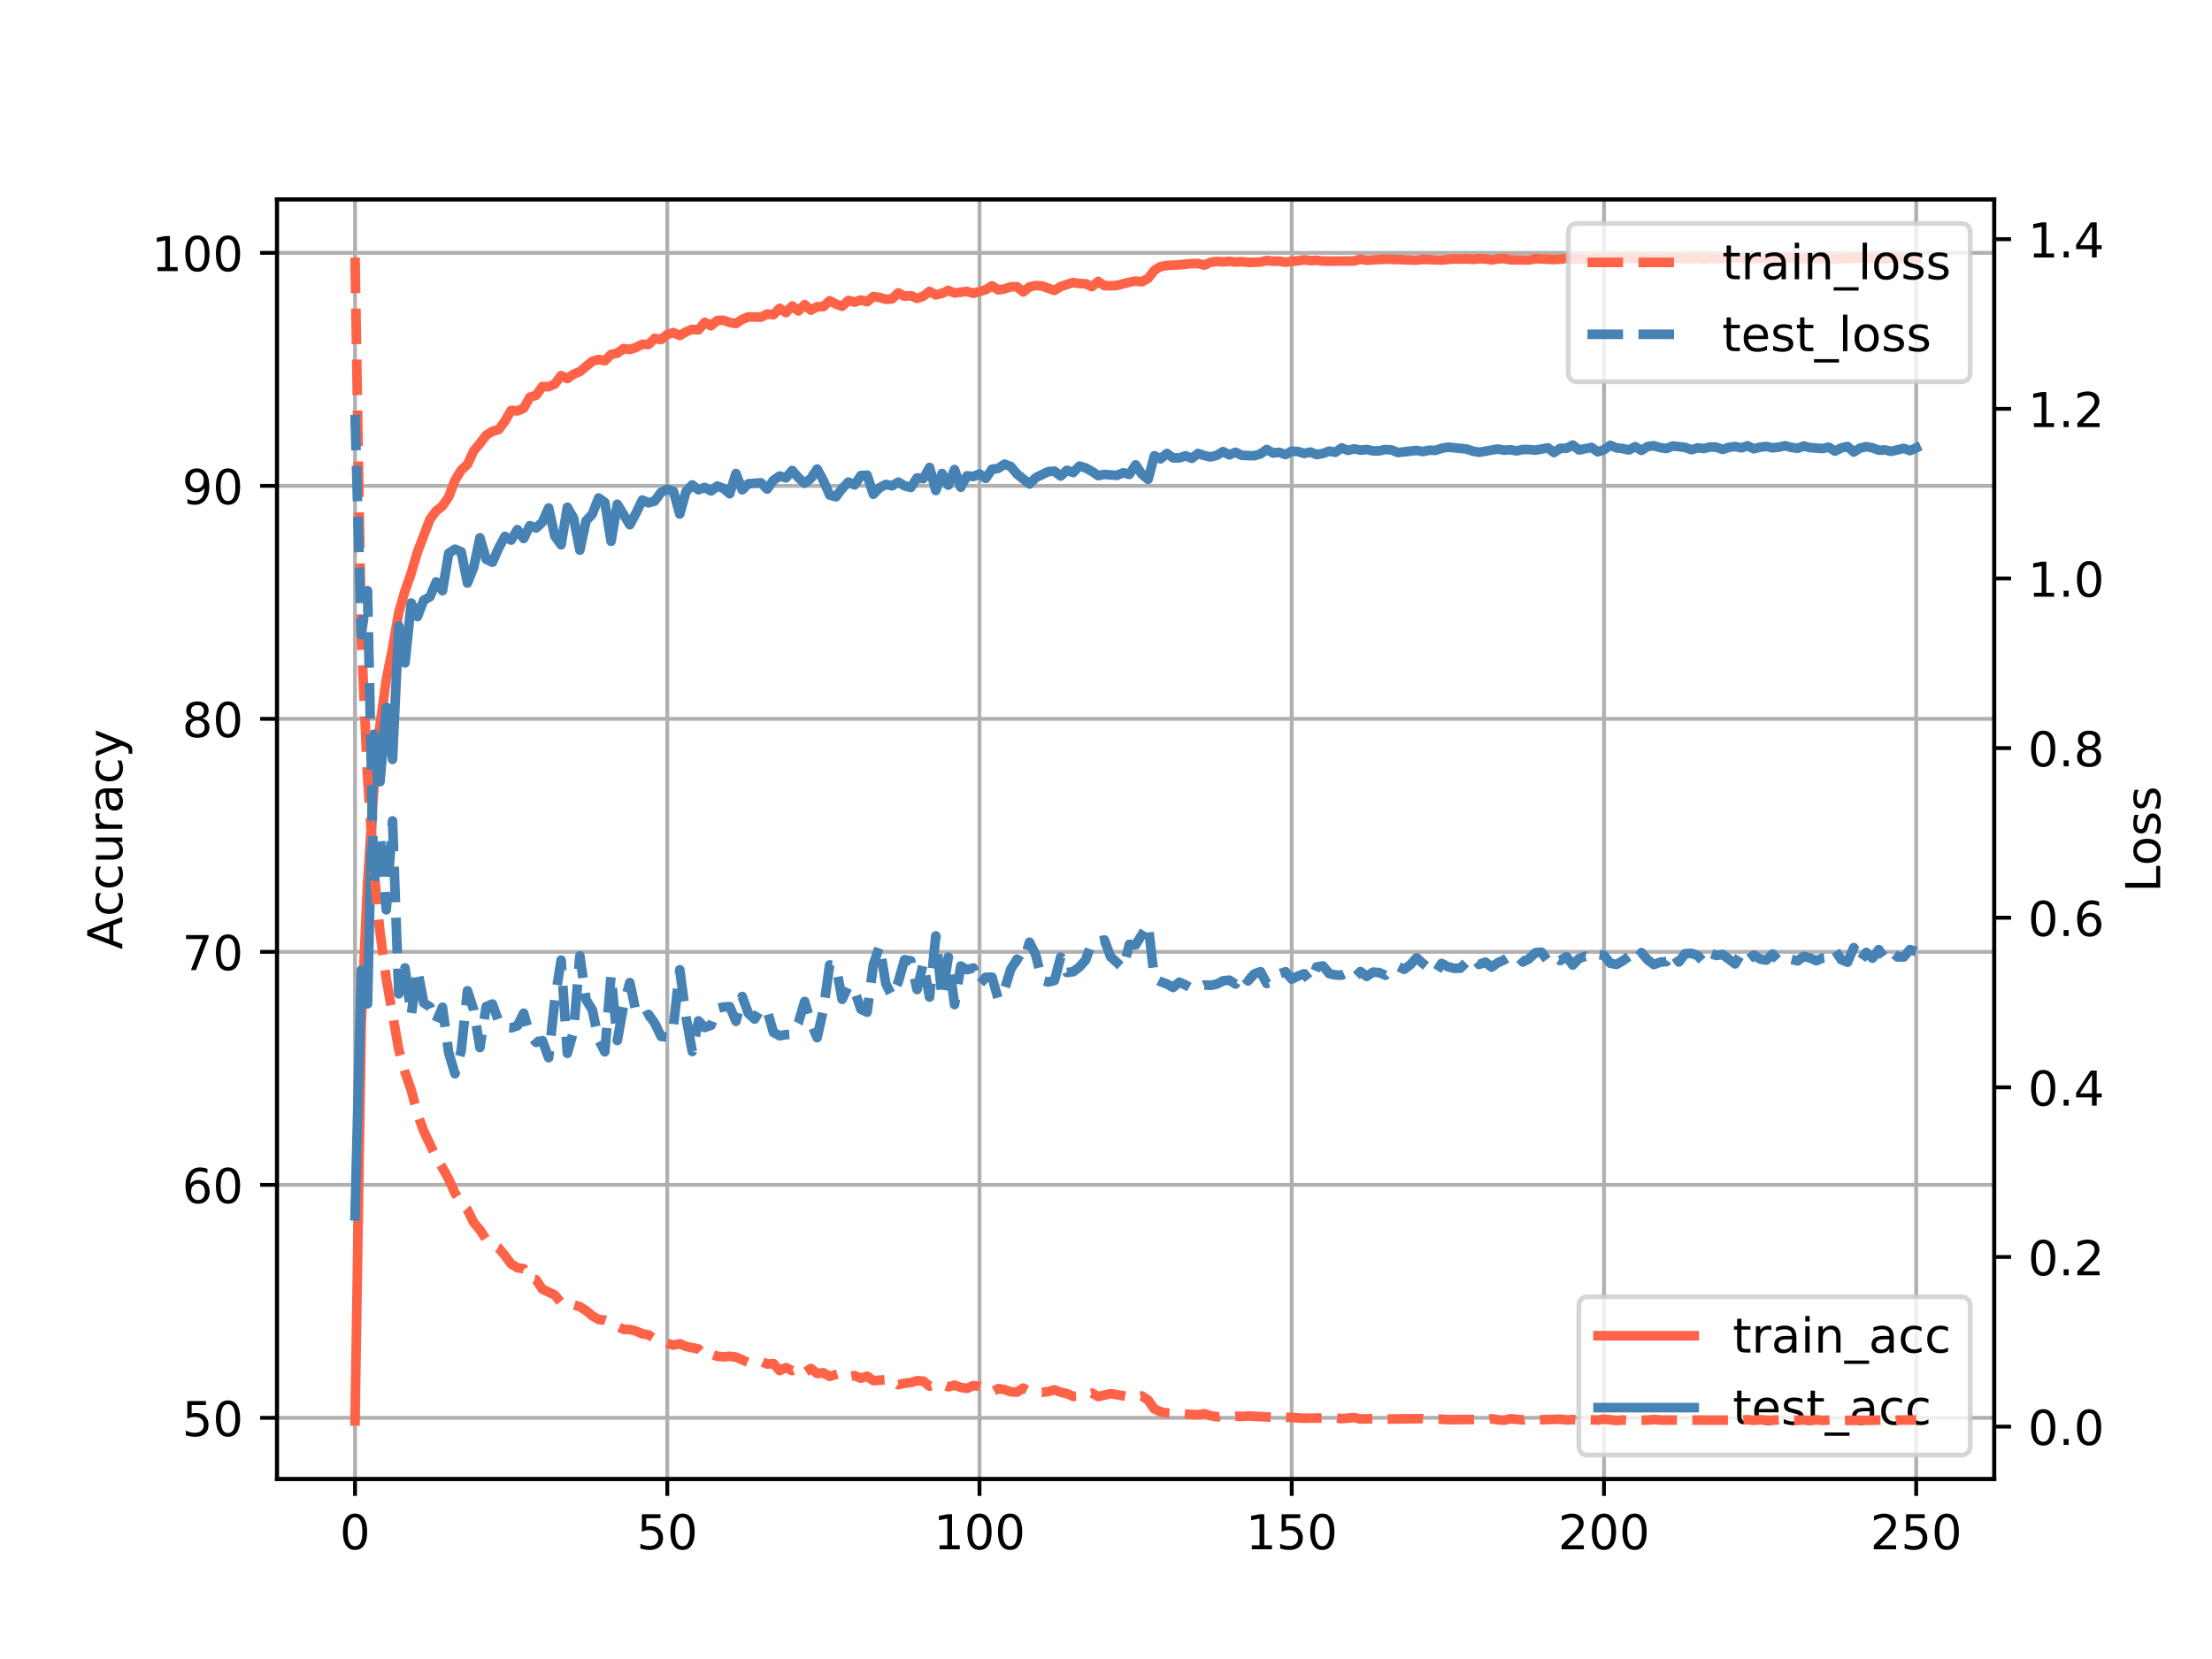<?xml version="1.0" encoding="utf-8" standalone="no"?>
<!DOCTYPE svg PUBLIC "-//W3C//DTD SVG 1.1//EN"
  "http://www.w3.org/Graphics/SVG/1.1/DTD/svg11.dtd">
<!-- Created with matplotlib (http://matplotlib.org/) -->
<svg height="345pt" version="1.1" viewBox="0 0 460 345" width="460pt" xmlns="http://www.w3.org/2000/svg" xmlns:xlink="http://www.w3.org/1999/xlink">
 <defs>
  <style type="text/css">
*{stroke-linecap:butt;stroke-linejoin:round;}
  </style>
 </defs>
 <g id="figure_1">
  <g id="patch_1">
   <path d="M 0 345.6 
L 460.8 345.6 
L 460.8 0 
L 0 0 
z
" style="fill:#ffffff;"/>
  </g>
  <g id="axes_1">
   <g id="patch_2">
    <path d="M 57.6 307.584 
L 414.72 307.584 
L 414.72 41.472 
L 57.6 41.472 
z
" style="fill:#ffffff;"/>
   </g>
   <g id="matplotlib.axis_1">
    <g id="xtick_1">
     <g id="line2d_1">
      <path clip-path="url(#pb7414489b7)" d="M 73.833 307.584 
L 73.833 41.472 
" style="fill:none;stroke:#b0b0b0;stroke-linecap:square;stroke-width:0.8;"/>
     </g>
     <g id="line2d_2">
      <defs>
       <path d="M 0 0 
L 0 3.5 
" id="m43d1f732e4" style="stroke:#000000;stroke-width:0.8;"/>
      </defs>
      <g>
       <use style="stroke:#000000;stroke-width:0.8;" x="73.833" xlink:href="#m43d1f732e4" y="307.584"/>
      </g>
     </g>
     <g id="text_1">
      <!-- 0 -->
      <defs>
       <path d="M 31.781 66.406 
Q 24.172 66.406 20.328 58.906 
Q 16.5 51.422 16.5 36.375 
Q 16.5 21.391 20.328 13.891 
Q 24.172 6.391 31.781 6.391 
Q 39.453 6.391 43.281 13.891 
Q 47.125 21.391 47.125 36.375 
Q 47.125 51.422 43.281 58.906 
Q 39.453 66.406 31.781 66.406 
z
M 31.781 74.219 
Q 44.047 74.219 50.516 64.516 
Q 56.984 54.828 56.984 36.375 
Q 56.984 17.969 50.516 8.266 
Q 44.047 -1.422 31.781 -1.422 
Q 19.531 -1.422 13.062 8.266 
Q 6.594 17.969 6.594 36.375 
Q 6.594 54.828 13.062 64.516 
Q 19.531 74.219 31.781 74.219 
z
" id="DejaVuSans-30"/>
      </defs>
      <g transform="translate(70.651 322.182)scale(0.1 -0.1)">
       <use xlink:href="#DejaVuSans-30"/>
      </g>
     </g>
    </g>
    <g id="xtick_2">
     <g id="line2d_3">
      <path clip-path="url(#pb7414489b7)" d="M 138.764 307.584 
L 138.764 41.472 
" style="fill:none;stroke:#b0b0b0;stroke-linecap:square;stroke-width:0.8;"/>
     </g>
     <g id="line2d_4">
      <g>
       <use style="stroke:#000000;stroke-width:0.8;" x="138.764" xlink:href="#m43d1f732e4" y="307.584"/>
      </g>
     </g>
     <g id="text_2">
      <!-- 50 -->
      <defs>
       <path d="M 10.797 72.906 
L 49.516 72.906 
L 49.516 64.594 
L 19.828 64.594 
L 19.828 46.734 
Q 21.969 47.469 24.109 47.828 
Q 26.266 48.188 28.422 48.188 
Q 40.625 48.188 47.75 41.5 
Q 54.891 34.812 54.891 23.391 
Q 54.891 11.625 47.562 5.094 
Q 40.234 -1.422 26.906 -1.422 
Q 22.312 -1.422 17.547 -0.641 
Q 12.797 0.141 7.719 1.703 
L 7.719 11.625 
Q 12.109 9.234 16.797 8.062 
Q 21.484 6.891 26.703 6.891 
Q 35.156 6.891 40.078 11.328 
Q 45.016 15.766 45.016 23.391 
Q 45.016 31 40.078 35.438 
Q 35.156 39.891 26.703 39.891 
Q 22.75 39.891 18.812 39.016 
Q 14.891 38.141 10.797 36.281 
z
" id="DejaVuSans-35"/>
      </defs>
      <g transform="translate(132.401 322.182)scale(0.1 -0.1)">
       <use xlink:href="#DejaVuSans-35"/>
       <use x="63.623" xlink:href="#DejaVuSans-30"/>
      </g>
     </g>
    </g>
    <g id="xtick_3">
     <g id="line2d_5">
      <path clip-path="url(#pb7414489b7)" d="M 203.695 307.584 
L 203.695 41.472 
" style="fill:none;stroke:#b0b0b0;stroke-linecap:square;stroke-width:0.8;"/>
     </g>
     <g id="line2d_6">
      <g>
       <use style="stroke:#000000;stroke-width:0.8;" x="203.695" xlink:href="#m43d1f732e4" y="307.584"/>
      </g>
     </g>
     <g id="text_3">
      <!-- 100 -->
      <defs>
       <path d="M 12.406 8.297 
L 28.516 8.297 
L 28.516 63.922 
L 10.984 60.406 
L 10.984 69.391 
L 28.422 72.906 
L 38.281 72.906 
L 38.281 8.297 
L 54.391 8.297 
L 54.391 0 
L 12.406 0 
z
" id="DejaVuSans-31"/>
      </defs>
      <g transform="translate(194.151 322.182)scale(0.1 -0.1)">
       <use xlink:href="#DejaVuSans-31"/>
       <use x="63.623" xlink:href="#DejaVuSans-30"/>
       <use x="127.246" xlink:href="#DejaVuSans-30"/>
      </g>
     </g>
    </g>
    <g id="xtick_4">
     <g id="line2d_7">
      <path clip-path="url(#pb7414489b7)" d="M 268.625 307.584 
L 268.625 41.472 
" style="fill:none;stroke:#b0b0b0;stroke-linecap:square;stroke-width:0.8;"/>
     </g>
     <g id="line2d_8">
      <g>
       <use style="stroke:#000000;stroke-width:0.8;" x="268.625" xlink:href="#m43d1f732e4" y="307.584"/>
      </g>
     </g>
     <g id="text_4">
      <!-- 150 -->
      <g transform="translate(259.082 322.182)scale(0.1 -0.1)">
       <use xlink:href="#DejaVuSans-31"/>
       <use x="63.623" xlink:href="#DejaVuSans-35"/>
       <use x="127.246" xlink:href="#DejaVuSans-30"/>
      </g>
     </g>
    </g>
    <g id="xtick_5">
     <g id="line2d_9">
      <path clip-path="url(#pb7414489b7)" d="M 333.556 307.584 
L 333.556 41.472 
" style="fill:none;stroke:#b0b0b0;stroke-linecap:square;stroke-width:0.8;"/>
     </g>
     <g id="line2d_10">
      <g>
       <use style="stroke:#000000;stroke-width:0.8;" x="333.556" xlink:href="#m43d1f732e4" y="307.584"/>
      </g>
     </g>
     <g id="text_5">
      <!-- 200 -->
      <defs>
       <path d="M 19.188 8.297 
L 53.609 8.297 
L 53.609 0 
L 7.328 0 
L 7.328 8.297 
Q 12.938 14.109 22.625 23.891 
Q 32.328 33.688 34.812 36.531 
Q 39.547 41.844 41.422 45.531 
Q 43.312 49.219 43.312 52.781 
Q 43.312 58.594 39.234 62.25 
Q 35.156 65.922 28.609 65.922 
Q 23.969 65.922 18.812 64.312 
Q 13.672 62.703 7.812 59.422 
L 7.812 69.391 
Q 13.766 71.781 18.938 73 
Q 24.125 74.219 28.422 74.219 
Q 39.75 74.219 46.484 68.547 
Q 53.219 62.891 53.219 53.422 
Q 53.219 48.922 51.531 44.891 
Q 49.859 40.875 45.406 35.406 
Q 44.188 33.984 37.641 27.219 
Q 31.109 20.453 19.188 8.297 
z
" id="DejaVuSans-32"/>
      </defs>
      <g transform="translate(324.013 322.182)scale(0.1 -0.1)">
       <use xlink:href="#DejaVuSans-32"/>
       <use x="63.623" xlink:href="#DejaVuSans-30"/>
       <use x="127.246" xlink:href="#DejaVuSans-30"/>
      </g>
     </g>
    </g>
    <g id="xtick_6">
     <g id="line2d_11">
      <path clip-path="url(#pb7414489b7)" d="M 398.487 307.584 
L 398.487 41.472 
" style="fill:none;stroke:#b0b0b0;stroke-linecap:square;stroke-width:0.8;"/>
     </g>
     <g id="line2d_12">
      <g>
       <use style="stroke:#000000;stroke-width:0.8;" x="398.487" xlink:href="#m43d1f732e4" y="307.584"/>
      </g>
     </g>
     <g id="text_6">
      <!-- 250 -->
      <g transform="translate(388.944 322.182)scale(0.1 -0.1)">
       <use xlink:href="#DejaVuSans-32"/>
       <use x="63.623" xlink:href="#DejaVuSans-35"/>
       <use x="127.246" xlink:href="#DejaVuSans-30"/>
      </g>
     </g>
    </g>
   </g>
   <g id="matplotlib.axis_2">
    <g id="ytick_1">
     <g id="line2d_13">
      <path clip-path="url(#pb7414489b7)" d="M 57.6 294.848 
L 414.72 294.848 
" style="fill:none;stroke:#b0b0b0;stroke-linecap:square;stroke-width:0.8;"/>
     </g>
     <g id="line2d_14">
      <defs>
       <path d="M 0 0 
L -3.5 0 
" id="m40c2c0cef0" style="stroke:#000000;stroke-width:0.8;"/>
      </defs>
      <g>
       <use style="stroke:#000000;stroke-width:0.8;" x="57.6" xlink:href="#m40c2c0cef0" y="294.848"/>
      </g>
     </g>
     <g id="text_7">
      <!-- 50 -->
      <g transform="translate(37.875 298.648)scale(0.1 -0.1)">
       <use xlink:href="#DejaVuSans-35"/>
       <use x="63.623" xlink:href="#DejaVuSans-30"/>
      </g>
     </g>
    </g>
    <g id="ytick_2">
     <g id="line2d_15">
      <path clip-path="url(#pb7414489b7)" d="M 57.6 246.395 
L 414.72 246.395 
" style="fill:none;stroke:#b0b0b0;stroke-linecap:square;stroke-width:0.8;"/>
     </g>
     <g id="line2d_16">
      <g>
       <use style="stroke:#000000;stroke-width:0.8;" x="57.6" xlink:href="#m40c2c0cef0" y="246.395"/>
      </g>
     </g>
     <g id="text_8">
      <!-- 60 -->
      <defs>
       <path d="M 33.016 40.375 
Q 26.375 40.375 22.484 35.828 
Q 18.609 31.297 18.609 23.391 
Q 18.609 15.531 22.484 10.953 
Q 26.375 6.391 33.016 6.391 
Q 39.656 6.391 43.531 10.953 
Q 47.406 15.531 47.406 23.391 
Q 47.406 31.297 43.531 35.828 
Q 39.656 40.375 33.016 40.375 
z
M 52.594 71.297 
L 52.594 62.312 
Q 48.875 64.062 45.094 64.984 
Q 41.312 65.922 37.594 65.922 
Q 27.828 65.922 22.672 59.328 
Q 17.531 52.734 16.797 39.406 
Q 19.672 43.656 24.016 45.922 
Q 28.375 48.188 33.594 48.188 
Q 44.578 48.188 50.953 41.516 
Q 57.328 34.859 57.328 23.391 
Q 57.328 12.156 50.688 5.359 
Q 44.047 -1.422 33.016 -1.422 
Q 20.359 -1.422 13.672 8.266 
Q 6.984 17.969 6.984 36.375 
Q 6.984 53.656 15.188 63.938 
Q 23.391 74.219 37.203 74.219 
Q 40.922 74.219 44.703 73.484 
Q 48.484 72.75 52.594 71.297 
z
" id="DejaVuSans-36"/>
      </defs>
      <g transform="translate(37.875 250.194)scale(0.1 -0.1)">
       <use xlink:href="#DejaVuSans-36"/>
       <use x="63.623" xlink:href="#DejaVuSans-30"/>
      </g>
     </g>
    </g>
    <g id="ytick_3">
     <g id="line2d_17">
      <path clip-path="url(#pb7414489b7)" d="M 57.6 197.941 
L 414.72 197.941 
" style="fill:none;stroke:#b0b0b0;stroke-linecap:square;stroke-width:0.8;"/>
     </g>
     <g id="line2d_18">
      <g>
       <use style="stroke:#000000;stroke-width:0.8;" x="57.6" xlink:href="#m40c2c0cef0" y="197.941"/>
      </g>
     </g>
     <g id="text_9">
      <!-- 70 -->
      <defs>
       <path d="M 8.203 72.906 
L 55.078 72.906 
L 55.078 68.703 
L 28.609 0 
L 18.312 0 
L 43.219 64.594 
L 8.203 64.594 
z
" id="DejaVuSans-37"/>
      </defs>
      <g transform="translate(37.875 201.74)scale(0.1 -0.1)">
       <use xlink:href="#DejaVuSans-37"/>
       <use x="63.623" xlink:href="#DejaVuSans-30"/>
      </g>
     </g>
    </g>
    <g id="ytick_4">
     <g id="line2d_19">
      <path clip-path="url(#pb7414489b7)" d="M 57.6 149.487 
L 414.72 149.487 
" style="fill:none;stroke:#b0b0b0;stroke-linecap:square;stroke-width:0.8;"/>
     </g>
     <g id="line2d_20">
      <g>
       <use style="stroke:#000000;stroke-width:0.8;" x="57.6" xlink:href="#m40c2c0cef0" y="149.487"/>
      </g>
     </g>
     <g id="text_10">
      <!-- 80 -->
      <defs>
       <path d="M 31.781 34.625 
Q 24.75 34.625 20.719 30.859 
Q 16.703 27.094 16.703 20.516 
Q 16.703 13.922 20.719 10.156 
Q 24.75 6.391 31.781 6.391 
Q 38.812 6.391 42.859 10.172 
Q 46.922 13.969 46.922 20.516 
Q 46.922 27.094 42.891 30.859 
Q 38.875 34.625 31.781 34.625 
z
M 21.922 38.812 
Q 15.578 40.375 12.031 44.719 
Q 8.5 49.078 8.5 55.328 
Q 8.5 64.062 14.719 69.141 
Q 20.953 74.219 31.781 74.219 
Q 42.672 74.219 48.875 69.141 
Q 55.078 64.062 55.078 55.328 
Q 55.078 49.078 51.531 44.719 
Q 48 40.375 41.703 38.812 
Q 48.828 37.156 52.797 32.312 
Q 56.781 27.484 56.781 20.516 
Q 56.781 9.906 50.312 4.234 
Q 43.844 -1.422 31.781 -1.422 
Q 19.734 -1.422 13.25 4.234 
Q 6.781 9.906 6.781 20.516 
Q 6.781 27.484 10.781 32.312 
Q 14.797 37.156 21.922 38.812 
z
M 18.312 54.391 
Q 18.312 48.734 21.844 45.562 
Q 25.391 42.391 31.781 42.391 
Q 38.141 42.391 41.719 45.562 
Q 45.312 48.734 45.312 54.391 
Q 45.312 60.062 41.719 63.234 
Q 38.141 66.406 31.781 66.406 
Q 25.391 66.406 21.844 63.234 
Q 18.312 60.062 18.312 54.391 
z
" id="DejaVuSans-38"/>
      </defs>
      <g transform="translate(37.875 153.286)scale(0.1 -0.1)">
       <use xlink:href="#DejaVuSans-38"/>
       <use x="63.623" xlink:href="#DejaVuSans-30"/>
      </g>
     </g>
    </g>
    <g id="ytick_5">
     <g id="line2d_21">
      <path clip-path="url(#pb7414489b7)" d="M 57.6 101.033 
L 414.72 101.033 
" style="fill:none;stroke:#b0b0b0;stroke-linecap:square;stroke-width:0.8;"/>
     </g>
     <g id="line2d_22">
      <g>
       <use style="stroke:#000000;stroke-width:0.8;" x="57.6" xlink:href="#m40c2c0cef0" y="101.033"/>
      </g>
     </g>
     <g id="text_11">
      <!-- 90 -->
      <defs>
       <path d="M 10.984 1.516 
L 10.984 10.5 
Q 14.703 8.734 18.5 7.812 
Q 22.312 6.891 25.984 6.891 
Q 35.75 6.891 40.891 13.453 
Q 46.047 20.016 46.781 33.406 
Q 43.953 29.203 39.594 26.953 
Q 35.25 24.703 29.984 24.703 
Q 19.047 24.703 12.672 31.312 
Q 6.297 37.938 6.297 49.422 
Q 6.297 60.641 12.938 67.422 
Q 19.578 74.219 30.609 74.219 
Q 43.266 74.219 49.922 64.516 
Q 56.594 54.828 56.594 36.375 
Q 56.594 19.141 48.406 8.859 
Q 40.234 -1.422 26.422 -1.422 
Q 22.703 -1.422 18.891 -0.688 
Q 15.094 0.047 10.984 1.516 
z
M 30.609 32.422 
Q 37.25 32.422 41.125 36.953 
Q 45.016 41.5 45.016 49.422 
Q 45.016 57.281 41.125 61.844 
Q 37.25 66.406 30.609 66.406 
Q 23.969 66.406 20.094 61.844 
Q 16.219 57.281 16.219 49.422 
Q 16.219 41.5 20.094 36.953 
Q 23.969 32.422 30.609 32.422 
z
" id="DejaVuSans-39"/>
      </defs>
      <g transform="translate(37.875 104.833)scale(0.1 -0.1)">
       <use xlink:href="#DejaVuSans-39"/>
       <use x="63.623" xlink:href="#DejaVuSans-30"/>
      </g>
     </g>
    </g>
    <g id="ytick_6">
     <g id="line2d_23">
      <path clip-path="url(#pb7414489b7)" d="M 57.6 52.58 
L 414.72 52.58 
" style="fill:none;stroke:#b0b0b0;stroke-linecap:square;stroke-width:0.8;"/>
     </g>
     <g id="line2d_24">
      <g>
       <use style="stroke:#000000;stroke-width:0.8;" x="57.6" xlink:href="#m40c2c0cef0" y="52.58"/>
      </g>
     </g>
     <g id="text_12">
      <!-- 100 -->
      <g transform="translate(31.512 56.379)scale(0.1 -0.1)">
       <use xlink:href="#DejaVuSans-31"/>
       <use x="63.623" xlink:href="#DejaVuSans-30"/>
       <use x="127.246" xlink:href="#DejaVuSans-30"/>
      </g>
     </g>
    </g>
    <g id="text_13">
     <!-- Accuracy -->
     <defs>
      <path d="M 34.188 63.188 
L 20.797 26.906 
L 47.609 26.906 
z
M 28.609 72.906 
L 39.797 72.906 
L 67.578 0 
L 57.328 0 
L 50.688 18.703 
L 17.828 18.703 
L 11.188 0 
L 0.781 0 
z
" id="DejaVuSans-41"/>
      <path d="M 48.781 52.594 
L 48.781 44.188 
Q 44.969 46.297 41.141 47.344 
Q 37.312 48.391 33.406 48.391 
Q 24.656 48.391 19.812 42.844 
Q 14.984 37.312 14.984 27.297 
Q 14.984 17.281 19.812 11.734 
Q 24.656 6.203 33.406 6.203 
Q 37.312 6.203 41.141 7.25 
Q 44.969 8.297 48.781 10.406 
L 48.781 2.094 
Q 45.016 0.344 40.984 -0.531 
Q 36.969 -1.422 32.422 -1.422 
Q 20.062 -1.422 12.781 6.344 
Q 5.516 14.109 5.516 27.297 
Q 5.516 40.672 12.859 48.328 
Q 20.219 56 33.016 56 
Q 37.156 56 41.109 55.141 
Q 45.062 54.297 48.781 52.594 
z
" id="DejaVuSans-63"/>
      <path d="M 8.5 21.578 
L 8.5 54.688 
L 17.484 54.688 
L 17.484 21.922 
Q 17.484 14.156 20.5 10.266 
Q 23.531 6.391 29.594 6.391 
Q 36.859 6.391 41.078 11.031 
Q 45.312 15.672 45.312 23.688 
L 45.312 54.688 
L 54.297 54.688 
L 54.297 0 
L 45.312 0 
L 45.312 8.406 
Q 42.047 3.422 37.719 1 
Q 33.406 -1.422 27.688 -1.422 
Q 18.266 -1.422 13.375 4.438 
Q 8.5 10.297 8.5 21.578 
z
M 31.109 56 
z
" id="DejaVuSans-75"/>
      <path d="M 41.109 46.297 
Q 39.594 47.172 37.812 47.578 
Q 36.031 48 33.891 48 
Q 26.266 48 22.188 43.047 
Q 18.109 38.094 18.109 28.812 
L 18.109 0 
L 9.078 0 
L 9.078 54.688 
L 18.109 54.688 
L 18.109 46.188 
Q 20.953 51.172 25.484 53.578 
Q 30.031 56 36.531 56 
Q 37.453 56 38.578 55.875 
Q 39.703 55.766 41.062 55.516 
z
" id="DejaVuSans-72"/>
      <path d="M 34.281 27.484 
Q 23.391 27.484 19.188 25 
Q 14.984 22.516 14.984 16.5 
Q 14.984 11.719 18.141 8.906 
Q 21.297 6.109 26.703 6.109 
Q 34.188 6.109 38.703 11.406 
Q 43.219 16.703 43.219 25.484 
L 43.219 27.484 
z
M 52.203 31.203 
L 52.203 0 
L 43.219 0 
L 43.219 8.297 
Q 40.141 3.328 35.547 0.953 
Q 30.953 -1.422 24.312 -1.422 
Q 15.922 -1.422 10.953 3.297 
Q 6 8.016 6 15.922 
Q 6 25.141 12.172 29.828 
Q 18.359 34.516 30.609 34.516 
L 43.219 34.516 
L 43.219 35.406 
Q 43.219 41.609 39.141 45 
Q 35.062 48.391 27.688 48.391 
Q 23 48.391 18.547 47.266 
Q 14.109 46.141 10.016 43.891 
L 10.016 52.203 
Q 14.938 54.109 19.578 55.047 
Q 24.219 56 28.609 56 
Q 40.484 56 46.344 49.844 
Q 52.203 43.703 52.203 31.203 
z
" id="DejaVuSans-61"/>
      <path d="M 32.172 -5.078 
Q 28.375 -14.844 24.75 -17.812 
Q 21.141 -20.797 15.094 -20.797 
L 7.906 -20.797 
L 7.906 -13.281 
L 13.188 -13.281 
Q 16.891 -13.281 18.938 -11.516 
Q 21 -9.766 23.484 -3.219 
L 25.094 0.875 
L 2.984 54.688 
L 12.5 54.688 
L 29.594 11.922 
L 46.688 54.688 
L 56.203 54.688 
z
" id="DejaVuSans-79"/>
     </defs>
     <g transform="translate(25.433 197.443)rotate(-90)scale(0.1 -0.1)">
      <use xlink:href="#DejaVuSans-41"/>
      <use x="68.393" xlink:href="#DejaVuSans-63"/>
      <use x="123.373" xlink:href="#DejaVuSans-63"/>
      <use x="178.354" xlink:href="#DejaVuSans-75"/>
      <use x="241.732" xlink:href="#DejaVuSans-72"/>
      <use x="282.846" xlink:href="#DejaVuSans-61"/>
      <use x="344.125" xlink:href="#DejaVuSans-63"/>
      <use x="399.105" xlink:href="#DejaVuSans-79"/>
     </g>
    </g>
   </g>
   <g id="line2d_25">
    <path clip-path="url(#pb7414489b7)" d="M 73.833 295.488 
L 75.131 212.865 
L 76.43 183.686 
L 77.729 164.149 
L 79.027 150.766 
L 80.326 141.386 
L 81.624 134.893 
L 82.923 127.373 
L 84.222 122.886 
L 85.52 119.155 
L 86.819 114.765 
L 89.416 107.991 
L 90.715 106.237 
L 92.013 105.22 
L 93.312 103.33 
L 94.611 99.899 
L 95.909 97.758 
L 97.208 96.595 
L 98.506 93.765 
L 99.805 92.224 
L 101.104 90.499 
L 102.402 89.695 
L 103.701 89.327 
L 105 87.602 
L 106.298 85.344 
L 107.597 85.441 
L 108.895 84.898 
L 110.194 82.592 
L 111.493 82.204 
L 112.791 80.382 
L 114.09 80.411 
L 115.389 79.849 
L 116.687 78.105 
L 117.986 78.716 
L 119.284 77.795 
L 120.583 77.281 
L 123.18 75.13 
L 124.479 74.771 
L 125.777 75.023 
L 127.076 73.715 
L 128.375 73.444 
L 129.673 72.484 
L 130.972 72.668 
L 132.271 72.252 
L 133.569 71.583 
L 134.868 71.641 
L 136.166 70.343 
L 137.465 70.624 
L 138.764 69.548 
L 140.062 69.189 
L 141.361 69.752 
L 142.659 69.015 
L 143.958 68.492 
L 145.257 68.598 
L 146.555 67.019 
L 147.854 67.746 
L 149.153 66.651 
L 150.451 66.602 
L 151.75 67.067 
L 153.048 67.28 
L 154.347 66.408 
L 155.646 65.895 
L 158.243 65.943 
L 159.542 65.313 
L 160.84 65.459 
L 162.139 64.112 
L 163.437 65.013 
L 164.736 63.637 
L 166.035 64.654 
L 167.333 63.346 
L 168.632 64.499 
L 169.93 63.782 
L 171.229 63.763 
L 172.528 62.532 
L 173.826 63.23 
L 175.125 63.695 
L 176.424 62.474 
L 177.722 62.832 
L 179.021 62.387 
L 180.319 62.745 
L 181.618 61.669 
L 182.917 61.863 
L 184.215 62.251 
L 185.514 62.154 
L 186.813 60.894 
L 188.111 61.621 
L 189.41 61.476 
L 190.708 62.057 
L 192.007 61.592 
L 193.306 60.594 
L 194.604 61.321 
L 195.903 61.001 
L 197.201 60.39 
L 198.5 60.933 
L 201.097 60.594 
L 202.396 61.001 
L 204.993 60.245 
L 206.292 59.441 
L 207.59 60.284 
L 208.889 60.09 
L 210.188 59.644 
L 211.486 59.625 
L 212.785 60.72 
L 214.083 59.644 
L 215.382 59.392 
L 216.681 59.46 
L 219.278 60.4 
L 220.577 59.576 
L 223.174 58.753 
L 224.472 58.966 
L 225.771 59.014 
L 227.07 59.615 
L 228.368 58.52 
L 229.667 59.402 
L 230.966 59.441 
L 232.264 59.353 
L 234.861 58.685 
L 236.16 58.462 
L 237.459 58.588 
L 238.757 57.9 
L 240.056 56.204 
L 241.354 55.429 
L 242.653 55.215 
L 245.25 55.07 
L 247.848 54.799 
L 249.146 54.799 
L 250.445 55.128 
L 251.743 54.547 
L 253.042 54.363 
L 254.341 54.469 
L 255.639 54.324 
L 256.938 54.498 
L 258.237 54.411 
L 259.535 54.566 
L 262.132 54.498 
L 263.431 54.169 
L 264.73 54.343 
L 266.028 54.304 
L 267.327 54.547 
L 268.625 54.324 
L 269.924 54.246 
L 271.223 54.023 
L 272.521 54.208 
L 273.82 54.13 
L 275.119 54.304 
L 281.612 54.275 
L 282.91 53.878 
L 284.209 54.13 
L 288.105 53.878 
L 294.598 54.111 
L 295.896 53.917 
L 298.494 54.053 
L 299.792 54.072 
L 302.39 53.83 
L 303.688 53.888 
L 304.987 53.82 
L 306.285 53.946 
L 307.584 53.791 
L 308.883 53.849 
L 310.181 54.062 
L 311.48 53.839 
L 312.778 53.762 
L 314.077 54.023 
L 317.973 54.072 
L 319.272 53.791 
L 323.167 53.975 
L 325.765 53.762 
L 327.063 53.965 
L 328.362 53.742 
L 329.661 53.994 
L 332.258 53.675 
L 333.556 53.907 
L 336.154 53.684 
L 340.049 53.772 
L 341.348 53.636 
L 342.647 53.772 
L 343.945 54.023 
L 345.244 53.762 
L 347.841 53.684 
L 351.737 53.839 
L 353.036 53.626 
L 354.334 53.878 
L 355.633 53.646 
L 356.931 53.801 
L 359.529 53.607 
L 362.126 53.636 
L 363.425 53.772 
L 364.723 53.646 
L 366.022 53.742 
L 367.32 53.684 
L 369.918 53.878 
L 372.515 53.636 
L 373.814 53.849 
L 375.112 53.83 
L 376.411 53.684 
L 379.008 53.81 
L 380.307 53.675 
L 381.605 53.868 
L 386.8 53.636 
L 389.397 53.762 
L 390.696 53.704 
L 391.994 53.888 
L 393.293 53.568 
L 394.591 53.772 
L 398.487 53.655 
L 398.487 53.655 
" style="fill:none;stroke:#ff6347;stroke-linecap:square;stroke-width:2;"/>
   </g>
   <g id="line2d_26">
    <path clip-path="url(#pb7414489b7)" d="M 73.833 252.839 
L 75.131 201.769 
L 76.43 208.746 
L 77.729 152.685 
L 79.027 162.57 
L 80.326 147.064 
L 81.624 157.918 
L 82.923 130.154 
L 84.222 137.858 
L 85.52 125.406 
L 86.819 128.216 
L 88.118 124.824 
L 89.416 124.097 
L 90.715 120.996 
L 92.013 122.838 
L 93.312 115.036 
L 94.611 114.213 
L 95.909 114.746 
L 97.208 121.239 
L 98.506 117.992 
L 99.805 111.839 
L 101.104 116.296 
L 102.402 116.926 
L 103.701 113.97 
L 105 111.548 
L 106.298 112.323 
L 107.597 110.143 
L 108.895 111.984 
L 110.194 109.319 
L 111.493 109.803 
L 112.791 108.592 
L 114.09 105.636 
L 115.389 111.499 
L 116.687 113.292 
L 117.986 105.491 
L 119.284 107.768 
L 120.583 114.407 
L 121.882 108.301 
L 123.18 106.896 
L 124.479 103.553 
L 125.777 104.474 
L 127.076 112.565 
L 128.375 104.861 
L 130.972 109.125 
L 132.271 106.702 
L 133.569 103.989 
L 134.868 104.57 
L 136.166 104.183 
L 137.465 102.39 
L 138.764 101.76 
L 140.062 102.196 
L 141.361 106.896 
L 142.659 102.245 
L 143.958 100.84 
L 145.257 101.857 
L 146.555 101.372 
L 147.854 102.099 
L 149.153 101.082 
L 150.451 101.566 
L 151.75 102.681 
L 153.048 98.465 
L 154.347 101.857 
L 155.646 100.597 
L 158.243 100.403 
L 159.542 101.712 
L 160.84 99.87 
L 162.139 98.998 
L 163.437 99.386 
L 164.736 97.835 
L 166.035 99.337 
L 167.333 100.5 
L 168.632 99.483 
L 169.93 97.545 
L 171.229 99.919 
L 172.528 102.923 
L 173.826 103.311 
L 175.125 101.615 
L 176.424 100.258 
L 177.722 100.84 
L 179.021 98.901 
L 180.319 98.804 
L 181.618 102.778 
L 182.917 101.421 
L 184.215 100.743 
L 185.514 101.033 
L 186.813 100.258 
L 188.111 101.033 
L 189.41 101.372 
L 190.708 99.386 
L 192.007 99.531 
L 193.306 97.205 
L 194.604 102.002 
L 195.903 98.465 
L 197.201 100.888 
L 198.5 97.642 
L 199.799 101.324 
L 201.097 98.95 
L 202.396 99.095 
L 203.695 98.562 
L 204.993 99.483 
L 206.292 97.593 
L 207.59 97.399 
L 208.889 96.527 
L 210.188 97.012 
L 211.486 98.562 
L 214.083 100.646 
L 215.382 99.337 
L 217.979 98.078 
L 219.278 97.981 
L 220.577 98.998 
L 221.875 97.787 
L 223.174 98.271 
L 224.472 96.915 
L 225.771 97.302 
L 227.07 98.029 
L 228.368 98.901 
L 229.667 98.659 
L 232.264 98.853 
L 233.563 98.32 
L 234.861 98.659 
L 236.16 96.672 
L 237.459 98.611 
L 238.757 99.677 
L 240.056 94.783 
L 241.354 95.413 
L 242.653 94.298 
L 243.952 95.219 
L 245.25 95.219 
L 246.549 94.783 
L 247.848 95.316 
L 249.146 94.298 
L 250.445 94.734 
L 251.743 95.025 
L 253.042 94.686 
L 254.341 93.911 
L 255.639 94.589 
L 256.938 94.056 
L 258.237 94.686 
L 260.834 94.783 
L 262.132 94.395 
L 263.431 93.475 
L 264.73 94.201 
L 266.028 94.056 
L 267.327 94.541 
L 268.625 93.814 
L 269.924 93.911 
L 271.223 94.298 
L 272.521 94.008 
L 273.82 94.541 
L 275.119 94.298 
L 276.417 93.814 
L 277.716 94.056 
L 279.014 93.135 
L 280.313 93.668 
L 281.612 93.329 
L 282.91 93.62 
L 284.209 93.475 
L 285.507 93.765 
L 286.806 93.765 
L 288.105 93.475 
L 289.403 93.571 
L 290.702 94.104 
L 293.299 93.814 
L 294.598 93.668 
L 295.896 93.911 
L 297.195 93.62 
L 298.494 93.668 
L 299.792 93.232 
L 301.091 92.99 
L 304.987 93.378 
L 306.285 93.814 
L 307.584 94.056 
L 311.48 93.378 
L 312.778 93.62 
L 314.077 93.523 
L 315.376 93.765 
L 316.674 93.475 
L 317.973 93.475 
L 319.272 93.62 
L 321.869 93.135 
L 323.167 94.104 
L 324.466 93.232 
L 325.765 93.232 
L 327.063 92.554 
L 328.362 93.571 
L 330.959 93.038 
L 332.258 93.959 
L 333.556 93.523 
L 334.855 92.602 
L 336.154 93.135 
L 337.452 93.281 
L 338.751 93.571 
L 340.049 92.893 
L 341.348 93.668 
L 342.647 92.845 
L 343.945 92.699 
L 345.244 93.087 
L 346.543 93.281 
L 347.841 92.748 
L 350.438 93.038 
L 351.737 93.523 
L 353.036 93.135 
L 354.334 93.281 
L 355.633 92.942 
L 356.931 92.99 
L 358.23 93.475 
L 359.529 93.038 
L 360.827 92.845 
L 362.126 93.135 
L 363.425 92.699 
L 364.723 93.329 
L 366.022 92.99 
L 367.32 92.845 
L 368.619 93.135 
L 369.918 92.99 
L 371.216 92.699 
L 372.515 93.038 
L 373.814 93.232 
L 375.112 92.748 
L 376.411 93.087 
L 379.008 93.281 
L 380.307 92.99 
L 381.605 93.814 
L 382.904 93.135 
L 384.202 92.845 
L 385.501 94.008 
L 386.8 93.184 
L 388.098 92.893 
L 389.397 93.135 
L 390.696 93.62 
L 391.994 93.571 
L 393.293 93.862 
L 395.89 93.232 
L 397.189 93.717 
L 398.487 93.135 
L 398.487 93.135 
" style="fill:none;stroke:#4682b4;stroke-linecap:square;stroke-width:2;"/>
   </g>
   <g id="patch_3">
    <path d="M 57.6 307.584 
L 57.6 41.472 
" style="fill:none;stroke:#000000;stroke-linecap:square;stroke-linejoin:miter;stroke-width:0.8;"/>
   </g>
   <g id="patch_4">
    <path d="M 414.72 307.584 
L 414.72 41.472 
" style="fill:none;stroke:#000000;stroke-linecap:square;stroke-linejoin:miter;stroke-width:0.8;"/>
   </g>
   <g id="patch_5">
    <path d="M 57.6 307.584 
L 414.72 307.584 
" style="fill:none;stroke:#000000;stroke-linecap:square;stroke-linejoin:miter;stroke-width:0.8;"/>
   </g>
   <g id="patch_6">
    <path d="M 57.6 41.472 
L 414.72 41.472 
" style="fill:none;stroke:#000000;stroke-linecap:square;stroke-linejoin:miter;stroke-width:0.8;"/>
   </g>
   <g id="legend_1">
    <g id="patch_7">
     <path d="M 330.32 302.584 
L 407.72 302.584 
Q 409.72 302.584 409.72 300.584 
L 409.72 271.671 
Q 409.72 269.671 407.72 269.671 
L 330.32 269.671 
Q 328.32 269.671 328.32 271.671 
L 328.32 300.584 
Q 328.32 302.584 330.32 302.584 
z
" style="fill:#ffffff;opacity:0.8;stroke:#cccccc;stroke-linejoin:miter;"/>
    </g>
    <g id="line2d_27">
     <path d="M 332.32 277.77 
L 352.32 277.77 
" style="fill:none;stroke:#ff6347;stroke-linecap:square;stroke-width:2;"/>
    </g>
    <g id="line2d_28"/>
    <g id="text_14">
     <!-- train_acc -->
     <defs>
      <path d="M 18.312 70.219 
L 18.312 54.688 
L 36.812 54.688 
L 36.812 47.703 
L 18.312 47.703 
L 18.312 18.016 
Q 18.312 11.328 20.141 9.422 
Q 21.969 7.516 27.594 7.516 
L 36.812 7.516 
L 36.812 0 
L 27.594 0 
Q 17.188 0 13.234 3.875 
Q 9.281 7.766 9.281 18.016 
L 9.281 47.703 
L 2.688 47.703 
L 2.688 54.688 
L 9.281 54.688 
L 9.281 70.219 
z
" id="DejaVuSans-74"/>
      <path d="M 9.422 54.688 
L 18.406 54.688 
L 18.406 0 
L 9.422 0 
z
M 9.422 75.984 
L 18.406 75.984 
L 18.406 64.594 
L 9.422 64.594 
z
" id="DejaVuSans-69"/>
      <path d="M 54.891 33.016 
L 54.891 0 
L 45.906 0 
L 45.906 32.719 
Q 45.906 40.484 42.875 44.328 
Q 39.844 48.188 33.797 48.188 
Q 26.516 48.188 22.312 43.547 
Q 18.109 38.922 18.109 30.906 
L 18.109 0 
L 9.078 0 
L 9.078 54.688 
L 18.109 54.688 
L 18.109 46.188 
Q 21.344 51.125 25.703 53.562 
Q 30.078 56 35.797 56 
Q 45.219 56 50.047 50.172 
Q 54.891 44.344 54.891 33.016 
z
" id="DejaVuSans-6e"/>
      <path d="M 50.984 -16.609 
L 50.984 -23.578 
L -0.984 -23.578 
L -0.984 -16.609 
z
" id="DejaVuSans-5f"/>
     </defs>
     <g transform="translate(360.32 281.27)scale(0.1 -0.1)">
      <use xlink:href="#DejaVuSans-74"/>
      <use x="39.209" xlink:href="#DejaVuSans-72"/>
      <use x="80.322" xlink:href="#DejaVuSans-61"/>
      <use x="141.602" xlink:href="#DejaVuSans-69"/>
      <use x="169.385" xlink:href="#DejaVuSans-6e"/>
      <use x="232.764" xlink:href="#DejaVuSans-5f"/>
      <use x="282.764" xlink:href="#DejaVuSans-61"/>
      <use x="344.043" xlink:href="#DejaVuSans-63"/>
      <use x="399.023" xlink:href="#DejaVuSans-63"/>
     </g>
    </g>
    <g id="line2d_29">
     <path d="M 332.32 292.726 
L 352.32 292.726 
" style="fill:none;stroke:#4682b4;stroke-linecap:square;stroke-width:2;"/>
    </g>
    <g id="line2d_30"/>
    <g id="text_15">
     <!-- test_acc -->
     <defs>
      <path d="M 56.203 29.594 
L 56.203 25.203 
L 14.891 25.203 
Q 15.484 15.922 20.484 11.062 
Q 25.484 6.203 34.422 6.203 
Q 39.594 6.203 44.453 7.469 
Q 49.312 8.734 54.109 11.281 
L 54.109 2.781 
Q 49.266 0.734 44.188 -0.344 
Q 39.109 -1.422 33.891 -1.422 
Q 20.797 -1.422 13.156 6.188 
Q 5.516 13.812 5.516 26.812 
Q 5.516 40.234 12.766 48.109 
Q 20.016 56 32.328 56 
Q 43.359 56 49.781 48.891 
Q 56.203 41.797 56.203 29.594 
z
M 47.219 32.234 
Q 47.125 39.594 43.094 43.984 
Q 39.062 48.391 32.422 48.391 
Q 24.906 48.391 20.391 44.141 
Q 15.875 39.891 15.188 32.172 
z
" id="DejaVuSans-65"/>
      <path d="M 44.281 53.078 
L 44.281 44.578 
Q 40.484 46.531 36.375 47.5 
Q 32.281 48.484 27.875 48.484 
Q 21.188 48.484 17.844 46.438 
Q 14.5 44.391 14.5 40.281 
Q 14.5 37.156 16.891 35.375 
Q 19.281 33.594 26.516 31.984 
L 29.594 31.297 
Q 39.156 29.25 43.188 25.516 
Q 47.219 21.781 47.219 15.094 
Q 47.219 7.469 41.188 3.016 
Q 35.156 -1.422 24.609 -1.422 
Q 20.219 -1.422 15.453 -0.562 
Q 10.688 0.297 5.422 2 
L 5.422 11.281 
Q 10.406 8.688 15.234 7.391 
Q 20.062 6.109 24.812 6.109 
Q 31.156 6.109 34.562 8.281 
Q 37.984 10.453 37.984 14.406 
Q 37.984 18.062 35.516 20.016 
Q 33.062 21.969 24.703 23.781 
L 21.578 24.516 
Q 13.234 26.266 9.516 29.906 
Q 5.812 33.547 5.812 39.891 
Q 5.812 47.609 11.281 51.797 
Q 16.75 56 26.812 56 
Q 31.781 56 36.172 55.266 
Q 40.578 54.547 44.281 53.078 
z
" id="DejaVuSans-73"/>
     </defs>
     <g transform="translate(360.32 296.226)scale(0.1 -0.1)">
      <use xlink:href="#DejaVuSans-74"/>
      <use x="39.209" xlink:href="#DejaVuSans-65"/>
      <use x="100.732" xlink:href="#DejaVuSans-73"/>
      <use x="152.832" xlink:href="#DejaVuSans-74"/>
      <use x="192.041" xlink:href="#DejaVuSans-5f"/>
      <use x="242.041" xlink:href="#DejaVuSans-61"/>
      <use x="303.32" xlink:href="#DejaVuSans-63"/>
      <use x="358.301" xlink:href="#DejaVuSans-63"/>
     </g>
    </g>
   </g>
  </g>
  <g id="axes_2">
   <g id="matplotlib.axis_3">
    <g id="ytick_7">
     <g id="line2d_31">
      <defs>
       <path d="M 0 0 
L 3.5 0 
" id="m49e4b558cc" style="stroke:#000000;stroke-width:0.8;"/>
      </defs>
      <g>
       <use style="stroke:#000000;stroke-width:0.8;" x="414.72" xlink:href="#m49e4b558cc" y="296.675"/>
      </g>
     </g>
     <g id="text_16">
      <!-- 0.0 -->
      <defs>
       <path d="M 10.688 12.406 
L 21 12.406 
L 21 0 
L 10.688 0 
z
" id="DejaVuSans-2e"/>
      </defs>
      <g transform="translate(421.72 300.475)scale(0.1 -0.1)">
       <use xlink:href="#DejaVuSans-30"/>
       <use x="63.623" xlink:href="#DejaVuSans-2e"/>
       <use x="95.41" xlink:href="#DejaVuSans-30"/>
      </g>
     </g>
    </g>
    <g id="ytick_8">
     <g id="line2d_32">
      <g>
       <use style="stroke:#000000;stroke-width:0.8;" x="414.72" xlink:href="#m49e4b558cc" y="261.399"/>
      </g>
     </g>
     <g id="text_17">
      <!-- 0.2 -->
      <g transform="translate(421.72 265.198)scale(0.1 -0.1)">
       <use xlink:href="#DejaVuSans-30"/>
       <use x="63.623" xlink:href="#DejaVuSans-2e"/>
       <use x="95.41" xlink:href="#DejaVuSans-32"/>
      </g>
     </g>
    </g>
    <g id="ytick_9">
     <g id="line2d_33">
      <g>
       <use style="stroke:#000000;stroke-width:0.8;" x="414.72" xlink:href="#m49e4b558cc" y="226.122"/>
      </g>
     </g>
     <g id="text_18">
      <!-- 0.4 -->
      <defs>
       <path d="M 37.797 64.312 
L 12.891 25.391 
L 37.797 25.391 
z
M 35.203 72.906 
L 47.609 72.906 
L 47.609 25.391 
L 58.016 25.391 
L 58.016 17.188 
L 47.609 17.188 
L 47.609 0 
L 37.797 0 
L 37.797 17.188 
L 4.891 17.188 
L 4.891 26.703 
z
" id="DejaVuSans-34"/>
      </defs>
      <g transform="translate(421.72 229.922)scale(0.1 -0.1)">
       <use xlink:href="#DejaVuSans-30"/>
       <use x="63.623" xlink:href="#DejaVuSans-2e"/>
       <use x="95.41" xlink:href="#DejaVuSans-34"/>
      </g>
     </g>
    </g>
    <g id="ytick_10">
     <g id="line2d_34">
      <g>
       <use style="stroke:#000000;stroke-width:0.8;" x="414.72" xlink:href="#m49e4b558cc" y="190.846"/>
      </g>
     </g>
     <g id="text_19">
      <!-- 0.6 -->
      <g transform="translate(421.72 194.645)scale(0.1 -0.1)">
       <use xlink:href="#DejaVuSans-30"/>
       <use x="63.623" xlink:href="#DejaVuSans-2e"/>
       <use x="95.41" xlink:href="#DejaVuSans-36"/>
      </g>
     </g>
    </g>
    <g id="ytick_11">
     <g id="line2d_35">
      <g>
       <use style="stroke:#000000;stroke-width:0.8;" x="414.72" xlink:href="#m49e4b558cc" y="155.569"/>
      </g>
     </g>
     <g id="text_20">
      <!-- 0.8 -->
      <g transform="translate(421.72 159.368)scale(0.1 -0.1)">
       <use xlink:href="#DejaVuSans-30"/>
       <use x="63.623" xlink:href="#DejaVuSans-2e"/>
       <use x="95.41" xlink:href="#DejaVuSans-38"/>
      </g>
     </g>
    </g>
    <g id="ytick_12">
     <g id="line2d_36">
      <g>
       <use style="stroke:#000000;stroke-width:0.8;" x="414.72" xlink:href="#m49e4b558cc" y="120.293"/>
      </g>
     </g>
     <g id="text_21">
      <!-- 1.0 -->
      <g transform="translate(421.72 124.092)scale(0.1 -0.1)">
       <use xlink:href="#DejaVuSans-31"/>
       <use x="63.623" xlink:href="#DejaVuSans-2e"/>
       <use x="95.41" xlink:href="#DejaVuSans-30"/>
      </g>
     </g>
    </g>
    <g id="ytick_13">
     <g id="line2d_37">
      <g>
       <use style="stroke:#000000;stroke-width:0.8;" x="414.72" xlink:href="#m49e4b558cc" y="85.016"/>
      </g>
     </g>
     <g id="text_22">
      <!-- 1.2 -->
      <g transform="translate(421.72 88.815)scale(0.1 -0.1)">
       <use xlink:href="#DejaVuSans-31"/>
       <use x="63.623" xlink:href="#DejaVuSans-2e"/>
       <use x="95.41" xlink:href="#DejaVuSans-32"/>
      </g>
     </g>
    </g>
    <g id="ytick_14">
     <g id="line2d_38">
      <g>
       <use style="stroke:#000000;stroke-width:0.8;" x="414.72" xlink:href="#m49e4b558cc" y="49.74"/>
      </g>
     </g>
     <g id="text_23">
      <!-- 1.4 -->
      <g transform="translate(421.72 53.539)scale(0.1 -0.1)">
       <use xlink:href="#DejaVuSans-31"/>
       <use x="63.623" xlink:href="#DejaVuSans-2e"/>
       <use x="95.41" xlink:href="#DejaVuSans-34"/>
      </g>
     </g>
    </g>
    <g id="text_24">
     <!-- Loss -->
     <defs>
      <path d="M 9.812 72.906 
L 19.672 72.906 
L 19.672 8.297 
L 55.172 8.297 
L 55.172 0 
L 9.812 0 
z
" id="DejaVuSans-4c"/>
      <path d="M 30.609 48.391 
Q 23.391 48.391 19.188 42.75 
Q 14.984 37.109 14.984 27.297 
Q 14.984 17.484 19.156 11.844 
Q 23.344 6.203 30.609 6.203 
Q 37.797 6.203 41.984 11.859 
Q 46.188 17.531 46.188 27.297 
Q 46.188 37.016 41.984 42.703 
Q 37.797 48.391 30.609 48.391 
z
M 30.609 56 
Q 42.328 56 49.016 48.375 
Q 55.719 40.766 55.719 27.297 
Q 55.719 13.875 49.016 6.219 
Q 42.328 -1.422 30.609 -1.422 
Q 18.844 -1.422 12.172 6.219 
Q 5.516 13.875 5.516 27.297 
Q 5.516 40.766 12.172 48.375 
Q 18.844 56 30.609 56 
z
" id="DejaVuSans-6f"/>
     </defs>
     <g transform="translate(449.222 185.582)rotate(-90)scale(0.1 -0.1)">
      <use xlink:href="#DejaVuSans-4c"/>
      <use x="55.697" xlink:href="#DejaVuSans-6f"/>
      <use x="116.879" xlink:href="#DejaVuSans-73"/>
      <use x="168.979" xlink:href="#DejaVuSans-73"/>
     </g>
    </g>
   </g>
   <g id="line2d_39">
    <path clip-path="url(#pb7414489b7)" d="M 73.833 53.568 
L 75.131 132.363 
L 76.43 161.442 
L 77.729 180.787 
L 79.027 193.872 
L 80.326 203.521 
L 82.923 218.277 
L 84.222 222.942 
L 85.52 226.719 
L 86.819 231.646 
L 88.118 235.206 
L 90.715 240.731 
L 92.013 242.846 
L 93.312 245.205 
L 94.611 248.107 
L 95.909 250.167 
L 97.208 251.601 
L 98.506 254.221 
L 99.805 255.775 
L 101.104 257.733 
L 102.402 258.844 
L 103.701 259.544 
L 105 261.082 
L 106.298 262.852 
L 107.597 263.63 
L 108.895 263.834 
L 110.194 265.869 
L 111.493 266.145 
L 112.791 268.094 
L 115.389 269.313 
L 116.687 270.934 
L 117.986 270.697 
L 119.284 271.343 
L 120.583 271.734 
L 121.882 272.564 
L 123.18 273.64 
L 124.479 274.396 
L 125.777 274.532 
L 127.076 274.965 
L 128.375 275.873 
L 129.673 276.454 
L 130.972 276.481 
L 132.271 276.803 
L 133.569 277.376 
L 134.868 277.599 
L 136.166 278.416 
L 138.764 279.378 
L 140.062 279.723 
L 141.361 279.439 
L 142.659 280.005 
L 145.257 280.53 
L 146.555 281.891 
L 147.854 281.53 
L 149.153 282.045 
L 150.451 282.17 
L 151.75 282.058 
L 153.048 282.221 
L 155.646 283.334 
L 156.944 283.085 
L 158.243 283.072 
L 159.542 283.661 
L 160.84 283.57 
L 162.139 285.028 
L 163.437 284.387 
L 164.736 285.044 
L 166.035 284.453 
L 167.333 285.457 
L 168.632 284.574 
L 169.93 285.625 
L 171.229 285.478 
L 172.528 286.234 
L 175.125 285.453 
L 176.424 286.282 
L 177.722 286.062 
L 179.021 286.608 
L 180.319 286.182 
L 181.618 287.113 
L 185.514 286.828 
L 186.813 287.95 
L 188.111 287.658 
L 189.41 287.501 
L 190.708 287.133 
L 192.007 287.215 
L 193.306 288.262 
L 194.604 287.855 
L 195.903 287.926 
L 197.201 288.4 
L 198.5 288.046 
L 199.799 288.516 
L 201.097 288.722 
L 202.396 288.138 
L 203.695 288.308 
L 204.993 288.772 
L 206.292 289.482 
L 207.59 288.774 
L 208.889 288.966 
L 210.188 289.436 
L 211.486 289.494 
L 212.785 288.656 
L 214.083 289.31 
L 216.681 289.538 
L 217.979 289.385 
L 219.278 289.017 
L 220.577 289.52 
L 221.875 289.804 
L 223.174 290.387 
L 224.472 290.336 
L 227.07 289.696 
L 228.368 290.418 
L 230.966 289.824 
L 234.861 290.495 
L 236.16 290.55 
L 237.459 290.304 
L 238.757 291.172 
L 240.056 293.008 
L 241.354 293.589 
L 242.653 293.835 
L 245.25 293.986 
L 249.146 294.217 
L 250.445 294.001 
L 251.743 294.391 
L 253.042 294.641 
L 254.341 294.465 
L 255.639 294.568 
L 256.938 294.507 
L 258.237 294.565 
L 259.535 294.47 
L 264.73 294.728 
L 266.028 294.62 
L 271.223 294.935 
L 277.716 294.839 
L 279.014 295.018 
L 281.612 294.792 
L 282.91 295.106 
L 285.507 295.004 
L 286.806 294.871 
L 288.105 295.112 
L 295.896 295.01 
L 297.195 295.162 
L 299.792 295.13 
L 301.091 295.229 
L 307.584 295.18 
L 308.883 295.238 
L 310.181 295.04 
L 311.48 295.263 
L 312.778 295.349 
L 314.077 295.035 
L 316.674 295.27 
L 317.973 295.071 
L 319.272 295.289 
L 324.466 295.124 
L 325.765 295.287 
L 327.063 295.208 
L 328.362 295.279 
L 329.661 295.191 
L 332.258 295.319 
L 333.556 295.114 
L 336.154 295.403 
L 337.452 295.304 
L 338.751 295.4 
L 340.049 295.308 
L 342.647 295.334 
L 343.945 295.175 
L 345.244 295.312 
L 362.126 295.327 
L 363.425 295.226 
L 364.723 295.376 
L 366.022 295.231 
L 367.32 295.364 
L 368.619 295.362 
L 369.918 295.245 
L 373.814 295.356 
L 375.112 295.296 
L 376.411 295.432 
L 377.709 295.256 
L 379.008 295.383 
L 381.605 295.25 
L 382.904 295.393 
L 385.501 295.361 
L 388.098 295.372 
L 391.994 295.28 
L 393.293 295.488 
L 394.591 295.313 
L 398.487 295.291 
L 398.487 295.291 
" style="fill:none;stroke:#ff6347;stroke-dasharray:7.4,3.2;stroke-dashoffset:0;stroke-width:2;"/>
   </g>
   <g id="line2d_40">
    <path clip-path="url(#pb7414489b7)" d="M 73.833 86.249 
L 75.131 131.981 
L 76.43 122.846 
L 77.729 183.826 
L 79.027 173.81 
L 80.326 189.208 
L 81.624 170.71 
L 82.923 206.684 
L 84.222 201.277 
L 85.52 211.114 
L 86.819 201.642 
L 88.118 208.54 
L 89.416 209.397 
L 90.715 212.567 
L 92.013 209.458 
L 93.312 218.949 
L 94.611 223.288 
L 95.909 218.488 
L 97.208 206.027 
L 98.506 209.969 
L 99.805 217.85 
L 101.104 209.319 
L 102.402 208.793 
L 103.701 212.406 
L 105 213.667 
L 106.298 213.754 
L 107.597 213.326 
L 108.895 210.699 
L 110.194 215.257 
L 111.493 216.775 
L 112.791 216.393 
L 114.09 219.952 
L 115.389 207.883 
L 116.687 199.66 
L 117.986 219.041 
L 119.284 214.44 
L 120.583 198.774 
L 121.882 207.901 
L 123.18 210.037 
L 124.479 216.13 
L 125.777 218.728 
L 127.076 202.744 
L 128.375 216.383 
L 129.673 209.141 
L 130.972 204.331 
L 132.271 210.488 
L 133.569 211.634 
L 134.868 210.956 
L 136.166 212.791 
L 137.465 215.52 
L 138.764 215.692 
L 140.062 213.167 
L 141.361 201.669 
L 142.659 211.469 
L 143.958 218.665 
L 145.257 212.302 
L 146.555 213.667 
L 147.854 213.227 
L 149.153 209.74 
L 150.451 209.401 
L 151.75 209.333 
L 153.048 212.383 
L 154.347 207.226 
L 155.646 210.759 
L 156.944 211.923 
L 158.243 209.72 
L 159.542 210.133 
L 160.84 214.696 
L 162.139 215.392 
L 163.437 215.161 
L 164.736 215.096 
L 166.035 212.664 
L 167.333 208.257 
L 168.632 212.724 
L 169.93 215.784 
L 171.229 209.909 
L 172.528 200.677 
L 173.826 200.714 
L 175.125 207.814 
L 176.424 205.001 
L 177.722 206.036 
L 179.021 209.858 
L 180.319 210.498 
L 181.618 200.579 
L 182.917 196.741 
L 184.215 204.572 
L 185.514 207.164 
L 186.813 204.161 
L 188.111 199.576 
L 189.41 199.815 
L 190.708 205.778 
L 192.007 200.298 
L 193.306 207.35 
L 194.604 194.629 
L 195.903 207.427 
L 197.201 199.028 
L 198.5 208.904 
L 199.799 200.884 
L 201.097 201.656 
L 202.396 201.306 
L 203.695 204.7 
L 204.993 203.227 
L 206.292 203.208 
L 207.59 207.754 
L 208.889 205.774 
L 210.188 201.578 
L 211.486 199.476 
L 212.785 200.227 
L 214.083 195.94 
L 215.382 198.534 
L 216.681 203.882 
L 217.979 204.219 
L 219.278 203.907 
L 220.577 199.033 
L 221.875 202.237 
L 223.174 202.079 
L 224.472 201.089 
L 225.771 199.639 
L 227.07 195.967 
L 229.667 195.474 
L 230.966 198.98 
L 233.563 201.354 
L 234.861 196.39 
L 236.16 196.509 
L 238.757 192.267 
L 240.056 203.43 
L 241.354 204.146 
L 242.653 204.616 
L 243.952 205.351 
L 245.25 204.242 
L 246.549 204.833 
L 247.848 205.57 
L 249.146 205.435 
L 250.445 204.836 
L 251.743 204.9 
L 253.042 204.652 
L 254.341 203.961 
L 255.639 203.831 
L 256.938 204.631 
L 258.237 202.541 
L 259.535 203.986 
L 260.834 202.532 
L 262.132 202.075 
L 263.431 204.53 
L 264.73 204.078 
L 266.028 202.545 
L 267.327 202.081 
L 268.625 203.612 
L 269.924 202.981 
L 271.223 202.498 
L 272.521 204.183 
L 273.82 201.079 
L 275.119 200.868 
L 276.417 202.468 
L 277.716 202.762 
L 279.014 202.784 
L 280.313 202.198 
L 281.612 203.332 
L 282.91 202.041 
L 284.209 203.049 
L 285.507 202.173 
L 286.806 202.248 
L 288.105 202.812 
L 289.403 201.567 
L 290.702 200.945 
L 292.001 201.585 
L 293.299 200.605 
L 294.598 199.181 
L 295.896 200.353 
L 298.494 202.429 
L 299.792 200.354 
L 301.091 201.04 
L 302.39 201.362 
L 303.688 201.342 
L 304.987 200.047 
L 306.285 199.061 
L 307.584 200.567 
L 308.883 200.074 
L 310.181 201.116 
L 311.48 200.206 
L 312.778 199.636 
L 314.077 198.806 
L 315.376 198.612 
L 316.674 200.055 
L 317.973 199.389 
L 319.272 198.129 
L 320.57 198.009 
L 321.869 199.859 
L 323.167 198.898 
L 324.466 199.755 
L 325.765 198.949 
L 327.063 200.692 
L 328.362 199.343 
L 329.661 198.85 
L 330.959 199.284 
L 332.258 198.463 
L 333.556 198.655 
L 334.855 200.306 
L 336.154 200.558 
L 337.452 199.838 
L 338.751 198.885 
L 340.049 199.976 
L 341.348 198.103 
L 342.647 199.607 
L 343.945 200.592 
L 345.244 200.085 
L 346.543 199.978 
L 347.841 198.065 
L 349.14 200.046 
L 350.438 198.318 
L 351.737 198.258 
L 353.036 198.718 
L 354.334 200.144 
L 355.633 198.25 
L 356.931 198.688 
L 358.23 198.491 
L 360.827 200.449 
L 362.126 198.255 
L 363.425 199.694 
L 364.723 198.607 
L 366.022 199.436 
L 367.32 199.68 
L 368.619 198.403 
L 369.918 199.861 
L 371.216 200 
L 372.515 199.492 
L 373.814 199.822 
L 375.112 198.895 
L 376.411 199.22 
L 377.709 199.794 
L 379.008 199.249 
L 380.307 199.108 
L 381.605 197.601 
L 382.904 199.568 
L 384.202 200.112 
L 385.501 197.063 
L 386.8 199.98 
L 388.098 198.056 
L 389.397 199.256 
L 390.696 197.48 
L 391.994 199.287 
L 393.293 197.942 
L 394.591 198.992 
L 395.89 199.017 
L 397.189 197.469 
L 398.487 197.868 
L 398.487 197.868 
" style="fill:none;stroke:#4682b4;stroke-dasharray:7.4,3.2;stroke-dashoffset:0;stroke-width:2;"/>
   </g>
   <g id="patch_8">
    <path d="M 57.6 307.584 
L 57.6 41.472 
" style="fill:none;stroke:#000000;stroke-linecap:square;stroke-linejoin:miter;stroke-width:0.8;"/>
   </g>
   <g id="patch_9">
    <path d="M 414.72 307.584 
L 414.72 41.472 
" style="fill:none;stroke:#000000;stroke-linecap:square;stroke-linejoin:miter;stroke-width:0.8;"/>
   </g>
   <g id="patch_10">
    <path d="M 57.6 307.584 
L 414.72 307.584 
" style="fill:none;stroke:#000000;stroke-linecap:square;stroke-linejoin:miter;stroke-width:0.8;"/>
   </g>
   <g id="patch_11">
    <path d="M 57.6 41.472 
L 414.72 41.472 
" style="fill:none;stroke:#000000;stroke-linecap:square;stroke-linejoin:miter;stroke-width:0.8;"/>
   </g>
   <g id="legend_2">
    <g id="patch_12">
     <path d="M 328.129 79.385 
L 407.72 79.385 
Q 409.72 79.385 409.72 77.385 
L 409.72 48.472 
Q 409.72 46.472 407.72 46.472 
L 328.129 46.472 
Q 326.129 46.472 326.129 48.472 
L 326.129 77.385 
Q 326.129 79.385 328.129 79.385 
z
" style="fill:#ffffff;opacity:0.8;stroke:#cccccc;stroke-linejoin:miter;"/>
    </g>
    <g id="line2d_41">
     <path d="M 330.129 54.57 
L 350.129 54.57 
" style="fill:none;stroke:#ff6347;stroke-dasharray:7.4,3.2;stroke-dashoffset:0;stroke-width:2;"/>
    </g>
    <g id="line2d_42"/>
    <g id="text_25">
     <!-- train_loss -->
     <defs>
      <path d="M 9.422 75.984 
L 18.406 75.984 
L 18.406 0 
L 9.422 0 
z
" id="DejaVuSans-6c"/>
     </defs>
     <g transform="translate(358.129 58.07)scale(0.1 -0.1)">
      <use xlink:href="#DejaVuSans-74"/>
      <use x="39.209" xlink:href="#DejaVuSans-72"/>
      <use x="80.322" xlink:href="#DejaVuSans-61"/>
      <use x="141.602" xlink:href="#DejaVuSans-69"/>
      <use x="169.385" xlink:href="#DejaVuSans-6e"/>
      <use x="232.764" xlink:href="#DejaVuSans-5f"/>
      <use x="282.764" xlink:href="#DejaVuSans-6c"/>
      <use x="310.547" xlink:href="#DejaVuSans-6f"/>
      <use x="371.729" xlink:href="#DejaVuSans-73"/>
      <use x="423.828" xlink:href="#DejaVuSans-73"/>
     </g>
    </g>
    <g id="line2d_43">
     <path d="M 330.129 69.527 
L 350.129 69.527 
" style="fill:none;stroke:#4682b4;stroke-dasharray:7.4,3.2;stroke-dashoffset:0;stroke-width:2;"/>
    </g>
    <g id="line2d_44"/>
    <g id="text_26">
     <!-- test_loss -->
     <g transform="translate(358.129 73.027)scale(0.1 -0.1)">
      <use xlink:href="#DejaVuSans-74"/>
      <use x="39.209" xlink:href="#DejaVuSans-65"/>
      <use x="100.732" xlink:href="#DejaVuSans-73"/>
      <use x="152.832" xlink:href="#DejaVuSans-74"/>
      <use x="192.041" xlink:href="#DejaVuSans-5f"/>
      <use x="242.041" xlink:href="#DejaVuSans-6c"/>
      <use x="269.824" xlink:href="#DejaVuSans-6f"/>
      <use x="331.006" xlink:href="#DejaVuSans-73"/>
      <use x="383.105" xlink:href="#DejaVuSans-73"/>
     </g>
    </g>
   </g>
  </g>
 </g>
 <defs>
  <clipPath id="pb7414489b7">
   <rect height="266.112" width="357.12" x="57.6" y="41.472"/>
  </clipPath>
 </defs>
</svg>
